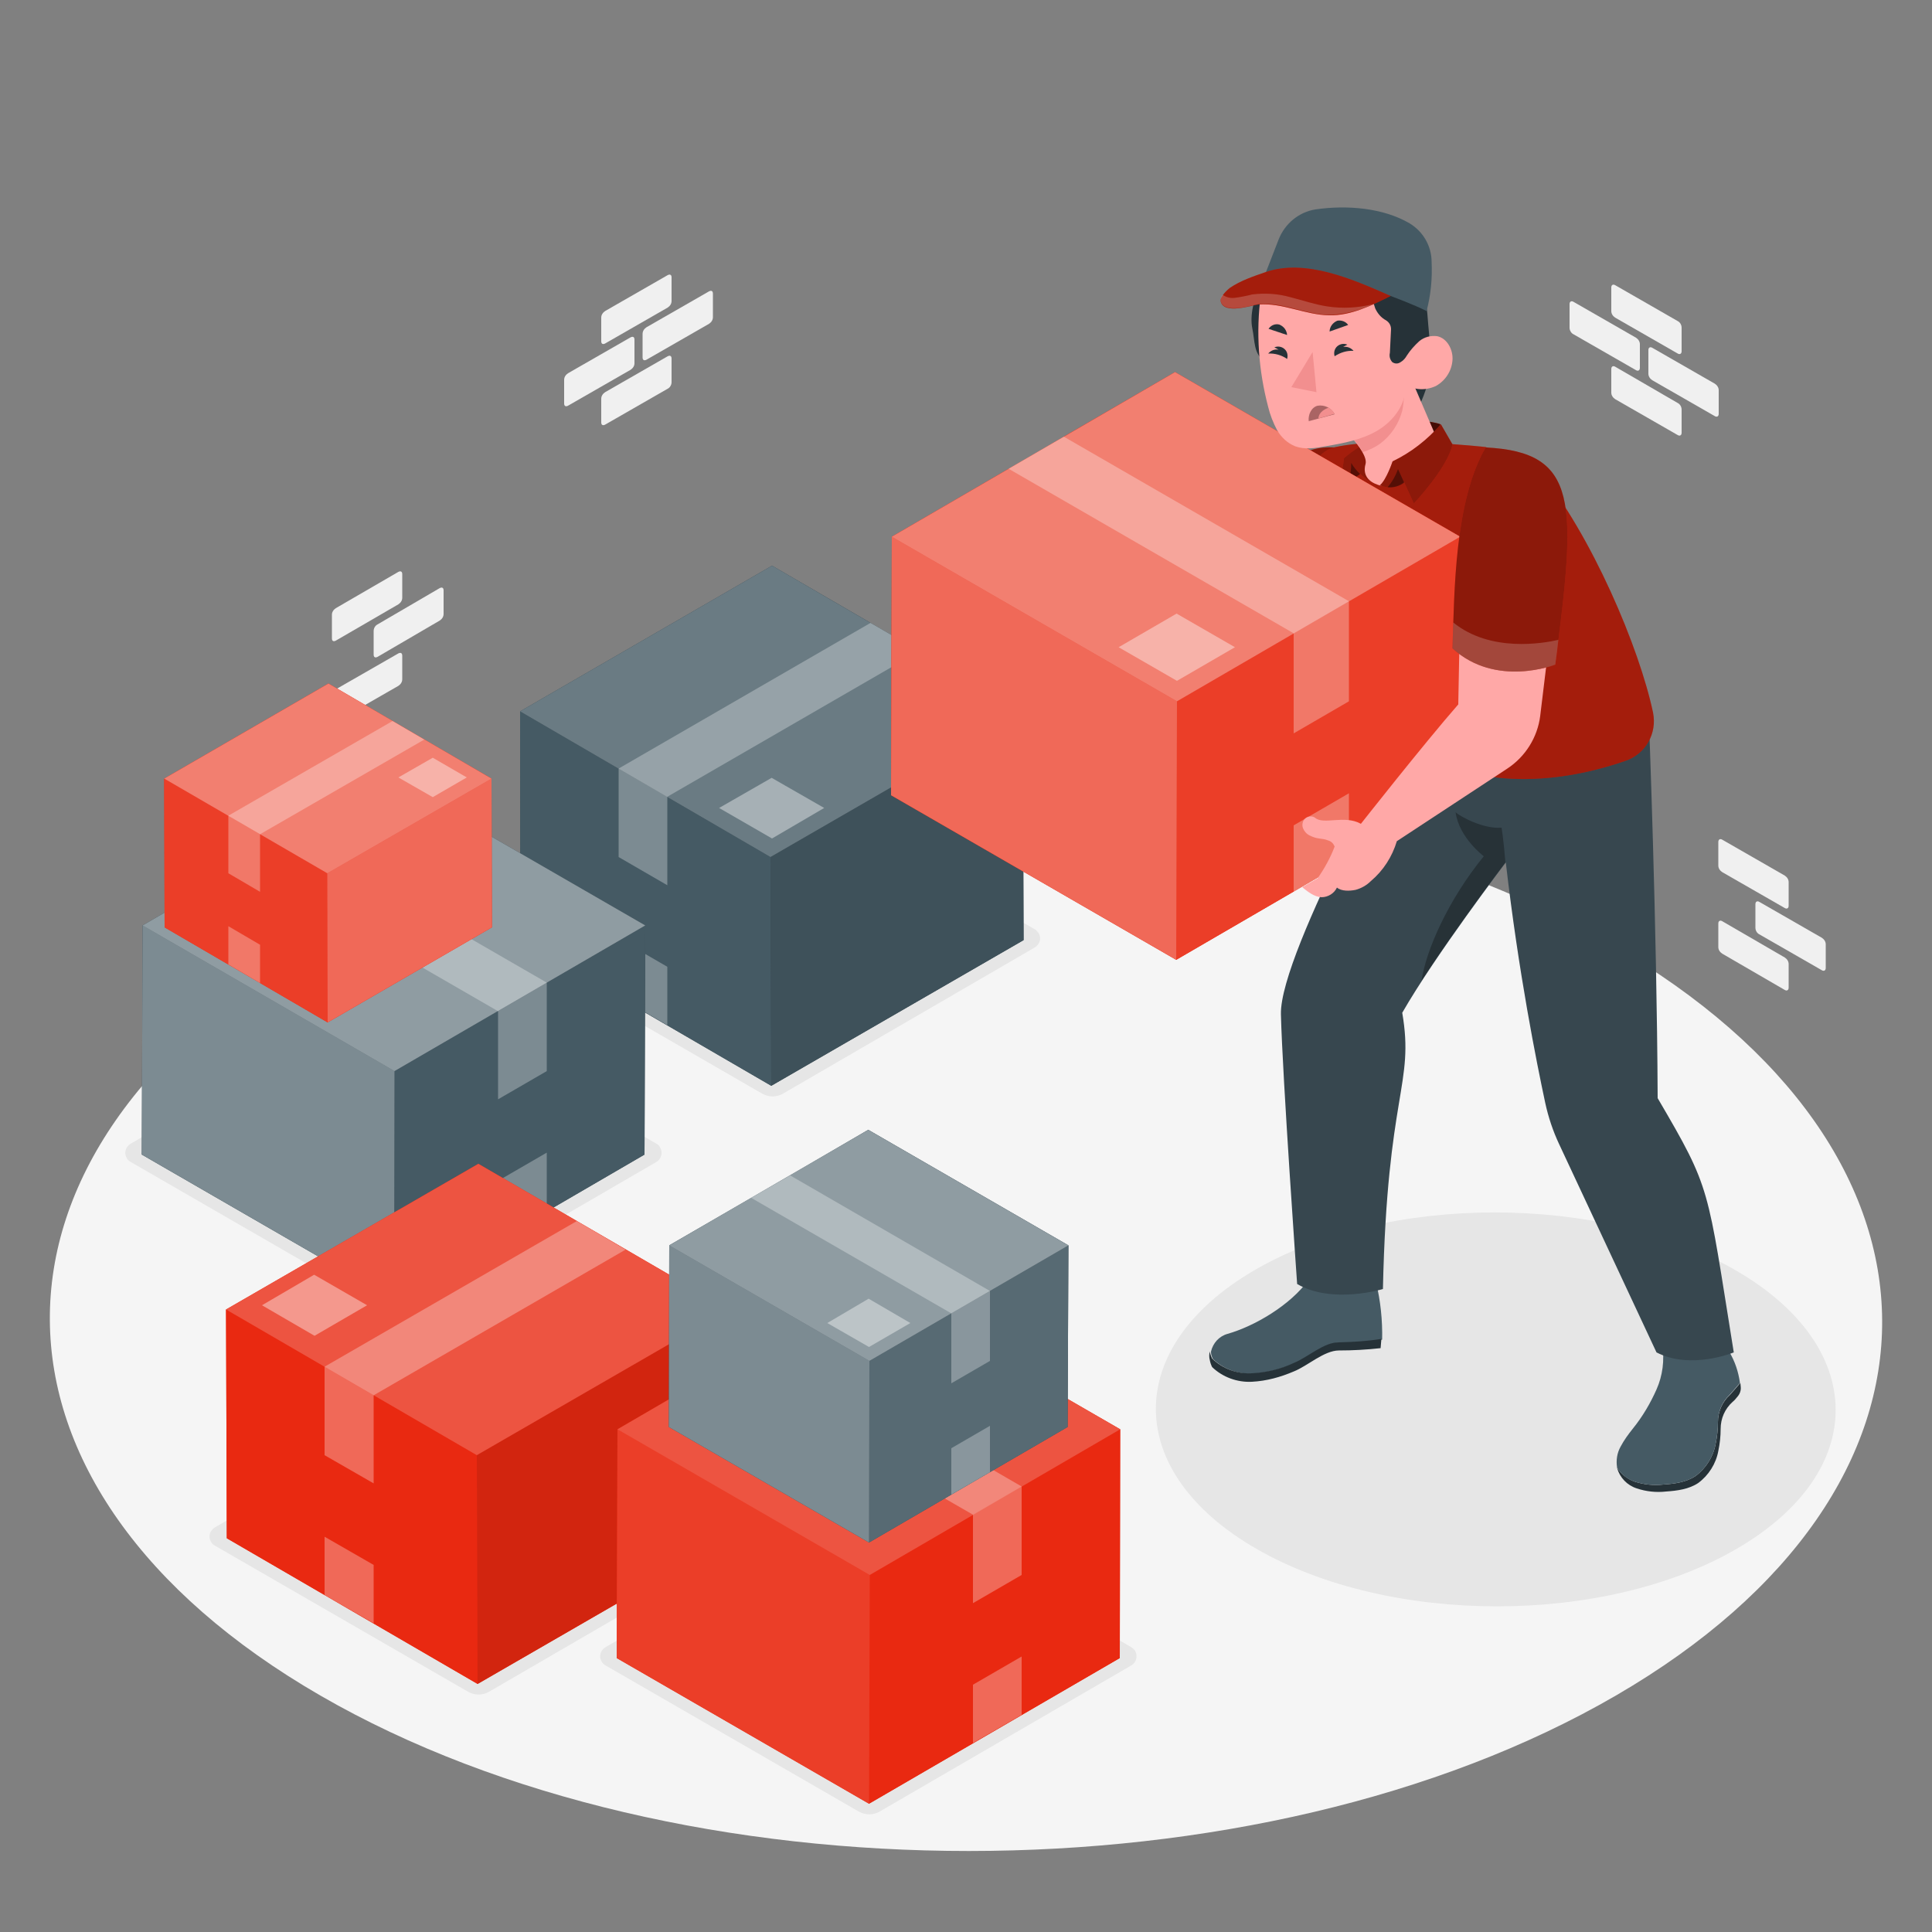 <?xml version="1.0" encoding="utf-8"?>
<!-- Generator: Adobe Illustrator 22.0.1, SVG Export Plug-In . SVG Version: 6.00 Build 0)  -->
<svg version="1.1" id="Calque_1" xmlns="http://www.w3.org/2000/svg" xmlns:xlink="http://www.w3.org/1999/xlink" x="0px" y="0px"
	 viewBox="0 0 500 500" style="enable-background:new 0 0 500 500;" xml:space="preserve">
<rect x="0" y="0" width="500" height="500" fill="#808080" stroke="none"/>
<style type="text/css">
	.st0{fill:#F5F5F5;}
	.st1{fill:#F0F0F0;}
	.st2{fill:#E6E6E6;}
	.st3{fill:#37474F;}
	.st4{fill:#455A64;}
	.st5{opacity:0.2;fill:#FFFFFF;enable-background:new    ;}
	.st6{opacity:0.1;enable-background:new    ;}
	.st7{opacity:0.3;fill:#FFFFFF;enable-background:new    ;}
	.st8{opacity:0.4;fill:#FFFFFF;enable-background:new    ;}
	.st9{fill:#E92911;}
	.st10{opacity:0.1;fill:#FFFFFF;enable-background:new    ;}
	.st11{fill:#263238;}
	.st12{opacity:0.3;enable-background:new    ;}
	.st13{opacity:0.4;enable-background:new    ;}
	.st14{opacity:0.7;enable-background:new    ;}
	.st15{fill:#FFA8A7;}
	.st16{fill:#F28F8F;}
</style>
<g id="freepik--Floor--inject-2">
	<path class="st0" d="M417.1,244.5c-92.9-53.6-243-53.6-335.3,0S-10,385.1,82.9,438.8s243,53.6,335.3,0S510,298.2,417.1,244.5z"/>
</g>
<g id="freepik--Bricks--inject-2">
	<path class="st1" d="M103.1,148c0.6-0.3,1-0.1,1,0.6v6.1c0,0.7-0.4,1.3-1,1.7l-16.2,9.4c-0.6,0.3-1,0.1-1-0.6v-6.1
		c0-0.7,0.4-1.3,1-1.7L103.1,148z"/>
	<path class="st1" d="M103.1,169.1c0.6-0.3,1-0.1,1,0.6v6.1c0,0.7-0.4,1.3-1,1.7l-16.2,9.3c-0.6,0.3-1,0.1-1-0.6v-6.1
		c0-0.7,0.4-1.3,1-1.7L103.1,169.1z"/>
	<path class="st1" d="M113.8,152.2c0.6-0.3,1-0.1,1,0.6v6.1c0,0.7-0.4,1.3-1,1.7L97.7,170c-0.6,0.3-1,0.1-1-0.6v-6.1
		c0-0.7,0.4-1.4,1-1.7L113.8,152.2z"/>
	<path class="st1" d="M172.8,71.2c0.6-0.3,1-0.1,1,0.6v6.1c0,0.7-0.4,1.3-1,1.7l-16.2,9.3c-0.6,0.3-1,0.1-1-0.6v-6.1
		c0-0.7,0.4-1.3,1-1.7L172.8,71.2z"/>
	<path class="st1" d="M172.8,92.2c0.6-0.3,1-0.1,1,0.6v6.1c0,0.7-0.4,1.4-1,1.7l-16.2,9.3c-0.6,0.3-1,0.1-1-0.6v-6.1
		c0-0.7,0.4-1.3,1-1.7L172.8,92.2z"/>
	<path class="st1" d="M163.2,87.3c0.6-0.3,1-0.1,1,0.6V94c0,0.7-0.4,1.3-1,1.7L147,105c-0.6,0.3-1,0.1-1-0.6v-6.1
		c0-0.7,0.4-1.3,1-1.7L163.2,87.3z"/>
	<path class="st1" d="M183.5,75.4c0.6-0.3,1-0.1,1,0.6v6.1c0,0.7-0.4,1.3-1,1.7l-16.2,9.3c-0.6,0.3-1,0.1-1-0.6v-6.1
		c0-0.7,0.4-1.3,1-1.7L183.5,75.4z"/>
	<path class="st1" d="M418,73.8c-0.5-0.3-1-0.1-1,0.6v6.1c0,0.7,0.4,1.3,1,1.7l16.2,9.3c0.5,0.3,1,0.1,1-0.6v-6.1
		c0-0.7-0.4-1.4-1-1.7L418,73.8z"/>
	<path class="st1" d="M418,94.9c-0.5-0.3-1-0.1-1,0.6v6.1c0,0.7,0.4,1.3,1,1.7l16.2,9.3c0.5,0.3,1,0.1,1-0.6V106
		c0-0.7-0.4-1.4-1-1.7L418,94.9z"/>
	<path class="st1" d="M427.6,90c-0.5-0.3-1-0.1-1,0.6v6.1c0,0.7,0.4,1.3,1,1.7l16.2,9.3c0.5,0.3,1,0.1,1-0.6v-6.1
		c0-0.7-0.4-1.3-1-1.7L427.6,90z"/>
	<path class="st1" d="M407.2,78.1c-0.5-0.3-1-0.1-1,0.6v6.1c0,0.7,0.4,1.4,1,1.7l16.2,9.3c0.5,0.3,1,0.1,1-0.6v-6.1
		c0-0.7-0.4-1.3-1-1.7L407.2,78.1z"/>
	<path class="st1" d="M445.7,217.3c-0.5-0.3-1-0.1-1,0.6v6.1c0,0.7,0.4,1.3,1,1.7l16.2,9.3c0.5,0.3,1,0.1,1-0.6v-6.1
		c0-0.7-0.4-1.3-1-1.7L445.7,217.3z"/>
	<path class="st1" d="M445.7,238.4c-0.5-0.3-1-0.1-1,0.6v6.1c0,0.7,0.4,1.3,1,1.7l16.2,9.4c0.5,0.3,1,0.1,1-0.6v-6.1
		c0-0.7-0.4-1.3-1-1.7L445.7,238.4z"/>
	<path class="st1" d="M455.3,233.4c-0.5-0.3-1-0.1-1,0.6v6.1c0,0.7,0.4,1.4,1,1.7l16.2,9.3c0.5,0.3,1,0.1,1-0.6v-6.1
		c0-0.7-0.4-1.3-1-1.7L455.3,233.4z"/>
</g>
<g id="freepik--Shadows--inject-2">
	<path class="st2" d="M267.8,240.5l-65.5-37.8c-1.7-1-3.8-1-5.5,0l-65.1,37.8c-1.3,0.8-1.8,2.4-1,3.7c0.2,0.4,0.6,0.8,1,1l65.5,37.8
		c1.7,1,3.8,1,5.5,0l65.1-37.8c1.3-0.8,1.8-2.4,1-3.7C268.5,241.1,268.2,240.7,267.8,240.5z"/>
	<path class="st2" d="M169.9,296l-65.5-37.8c-1.7-1-3.8-1-5.5,0l-65.1,37.8c-1.3,0.8-1.8,2.4-1,3.7c0.2,0.4,0.6,0.8,1,1l65.5,37.8
		c1.7,1,3.8,1,5.5,0l65.1-37.8c1.3-0.8,1.7-2.5,0.9-3.8C170.6,296.5,170.3,296.2,169.9,296z"/>
	<path class="st2" d="M191.7,395.3l-65.5-37.8c-1.7-1-3.8-1-5.5,0l-65.1,37.8c-1.3,0.8-1.8,2.4-1,3.7c0.2,0.4,0.6,0.8,1,1l65.5,37.8
		c1.7,1,3.8,1,5.5,0l65.1-37.8c1.5,0,2.7-0.9,2.7-2.4C194.5,396.2,193.2,395,191.7,395.3z"/>
	<path class="st2" d="M292.8,426.3l-65.5-37.8c-1.7-1-3.8-1-5.5,0l-65.1,37.8c-1.3,0.8-1.8,2.4-1,3.7c0.2,0.4,0.6,0.8,1,1l65.5,37.8
		c1.7,1,3.8,1,5.5,0l65.1-37.8c1.3-0.8,1.7-2.4,1-3.7C293.6,426.9,293.2,426.6,292.8,426.3z"/>
	<path class="st2" d="M449.1,328.7c-34.5-19.9-90.2-19.9-124.4,0s-34.1,52.2,0.4,72.1s90.2,19.9,124.4,0S483.6,348.6,449.1,328.7z"
		/>
</g>
<g id="freepik--Boxes--inject-2">
	<polygon class="st3" points="264.7,184.1 231.5,164.8 225.3,161.2 225.3,161.2 199.8,146.4 134.6,184.1 134.7,243.3 199.6,281 
		264.9,243.3 	"/>
	<polygon class="st4" points="134.6,184.1 199.8,146.4 264.7,184.1 199.4,221.8 	"/>
	<polygon class="st4" points="199.4,221.8 199.6,281 134.7,243.3 134.6,184.1 	"/>
	<polygon class="st4" points="264.7,184.1 264.9,243.3 199.6,281 199.4,221.8 	"/>
	<polygon class="st5" points="134.6,184.1 199.8,146.4 264.7,184.1 199.4,221.8 	"/>
	<polygon class="st6" points="264.7,184.1 264.9,243.3 199.6,281 199.4,221.8 	"/>
	<polygon class="st7" points="225.3,161.2 237.9,168.5 172.7,206.2 160.1,198.9 	"/>
	<polygon class="st7" points="160.1,221.8 172.7,229.1 172.7,206.2 160.1,198.9 	"/>
	<polygon class="st7" points="160.1,258 172.7,265.3 172.7,250.2 160.1,242.9 	"/>
	<polygon class="st8" points="213.3,209.1 199.7,201.3 186.1,209.1 199.8,217 	"/>
	<polygon class="st3" points="101.7,201.8 76.2,216.6 76.2,216.6 73.5,218.2 36.9,239.5 36.7,298.8 102,336.5 166.8,298.8 
		167,239.5 	"/>
	<polygon class="st4" points="167,239.5 101.7,201.8 36.9,239.5 102.1,277.2 	"/>
	<polygon class="st4" points="102.1,277.2 102,336.5 166.8,298.8 167,239.5 	"/>
	<polygon class="st4" points="36.9,239.5 36.7,298.8 102,336.5 102.1,277.2 	"/>
	<polygon class="st8" points="167,239.5 101.7,201.8 36.9,239.5 102.1,277.2 	"/>
	<polygon class="st7" points="36.9,239.5 36.7,298.8 102,336.5 102.1,277.2 	"/>
	<polygon class="st7" points="76.2,216.6 63.6,224 128.9,261.7 141.5,254.3 	"/>
	<polygon class="st7" points="141.5,277.2 128.9,284.5 128.9,261.7 141.5,254.3 	"/>
	<polygon class="st7" points="141.5,313.4 128.9,320.8 128.9,305.6 141.5,298.3 	"/>
	<polygon class="st9" points="127.2,201.5 107.6,190.1 101.6,186.6 101.6,186.6 85,176.9 42.5,201.5 42.6,240 84.8,264.6 127.3,240 
			"/>
	<polygon class="st9" points="42.5,201.5 85,176.9 127.2,201.5 84.7,226 	"/>
	<polygon class="st9" points="84.7,226 84.8,264.6 42.6,240 42.5,201.5 	"/>
	<polygon class="st9" points="127.2,201.5 127.3,240 84.8,264.6 84.7,226 	"/>
	<polygon class="st8" points="42.5,201.5 85,176.9 127.2,201.5 84.7,226 	"/>
	<polygon class="st10" points="84.7,226 84.8,264.6 42.6,240 42.5,201.5 	"/>
	<polygon class="st7" points="127.2,201.5 127.3,240 84.8,264.6 84.7,226 	"/>
	<polygon class="st7" points="101.6,186.6 109.8,191.4 67.3,215.9 59.1,211.1 	"/>
	<polygon class="st7" points="59.1,226 67.3,230.8 67.3,215.9 59.1,211.1 	"/>
	<polygon class="st7" points="59.1,249.6 67.3,254.4 67.3,244.5 59.1,239.7 	"/>
	<polygon class="st8" points="120.8,201.2 112,196.1 103.1,201.2 112,206.3 	"/>
	<polygon class="st9" points="188.7,338.9 154.8,319.2 149.3,316 149.3,316 123.8,301.2 58.5,338.9 58.7,398.1 123.6,435.8 
		188.9,398.1 	"/>
	<polygon class="st9" points="58.5,338.9 123.8,301.2 188.7,338.9 123.4,376.6 	"/>
	<polygon class="st9" points="123.4,376.6 123.6,435.8 58.7,398.1 58.5,338.9 	"/>
	<polygon class="st9" points="188.7,338.9 188.9,398.1 123.6,435.8 123.4,376.6 	"/>
	<polygon class="st5" points="58.5,338.9 123.8,301.2 188.7,338.9 123.4,376.6 	"/>
	<polygon class="st6" points="188.7,338.9 188.9,398.1 123.6,435.8 123.4,376.6 	"/>
	<polygon class="st7" points="149.3,316 161.9,323.4 96.7,361.1 84,353.7 	"/>
	<polygon class="st7" points="84,376.6 96.7,383.9 96.7,361.1 84,353.7 	"/>
	<polygon class="st7" points="84,412.8 96.7,420.1 96.7,405 84,397.7 	"/>
	<polygon class="st8" points="95,337.8 81.3,329.9 67.8,337.8 81.4,345.7 	"/>
	<polygon class="st9" points="224.6,332.2 199.2,347 199.2,347 193.7,350.2 159.8,369.9 159.6,429.1 224.9,466.8 289.8,429.1 
		289.9,369.9 	"/>
	<polygon class="st9" points="289.9,369.9 224.6,332.2 159.8,369.9 225.1,407.6 	"/>
	<polygon class="st9" points="225.1,407.6 224.9,466.8 289.8,429.1 289.9,369.9 	"/>
	<polygon class="st9" points="159.8,369.9 159.6,429.1 224.9,466.8 225.1,407.6 	"/>
	<polygon class="st5" points="289.9,369.9 224.6,332.2 159.8,369.9 225.1,407.6 	"/>
	<polygon class="st10" points="159.8,369.9 159.6,429.1 224.9,466.8 225.1,407.6 	"/>
	<polygon class="st7" points="199.2,347 186.5,354.4 251.8,392 264.4,384.7 	"/>
	<polygon class="st7" points="264.4,407.6 251.8,414.9 251.8,392 264.4,384.7 	"/>
	<polygon class="st7" points="264.4,443.8 251.8,451.1 251.8,436 264.4,428.7 	"/>
	<polygon class="st3" points="224.7,292.4 204.5,304.2 204.5,304.2 198.3,307.8 173.2,322.3 173.1,369.3 224.9,399.2 276.3,369.3 
		276.5,322.3 	"/>
	<polygon class="st4" points="276.5,322.3 224.7,292.4 173.2,322.3 225,352.2 	"/>
	<polygon class="st4" points="225,352.2 224.9,399.2 276.3,369.3 276.5,322.3 	"/>
	<polygon class="st4" points="173.2,322.3 173.1,369.3 224.9,399.2 225,352.2 	"/>
	<polygon class="st8" points="276.5,322.3 224.7,292.4 173.2,322.3 225,352.2 	"/>
	<polygon class="st10" points="225,352.2 224.9,399.2 276.3,369.3 276.5,322.3 	"/>
	<polygon class="st7" points="173.2,322.3 173.1,369.3 224.9,399.2 225,352.2 	"/>
	<polygon class="st7" points="204.5,304.2 194.4,310 246.2,339.9 256.2,334.1 	"/>
	<polygon class="st7" points="256.2,352.2 246.2,358 246.2,339.9 256.2,334.1 	"/>
	<polygon class="st7" points="256.2,381 246.2,386.8 246.2,374.8 256.2,369 	"/>
	<polygon class="st8" points="235.6,342.4 224.8,336.1 214.1,342.4 224.9,348.6 	"/>
</g>
<g id="freepik--Character--inject-2">
	<path class="st4" d="M313.9,351.7c2.7,2.6,6.5,4,10.3,3.8c3.8-0.2,7.5-1.2,10.9-2.7c3.5-1.4,7.8-5.4,11.6-5.3c3.7,0,7.4-0.3,11-0.8
		c0.1-5-0.4-10-1.6-14.9l-17.5-0.5c-4.7,6.5-13.9,11.9-20.9,13.9c-2.2,0.6-3.8,2.4-4.3,4.6c0,0,0,0.1,0,0.1
		C313.4,350.5,313.6,351.1,313.9,351.7z"/>
	<path class="st11" d="M346.5,347.4c-3.8-0.1-8.1,3.9-11.6,5.3c-3.4,1.6-7.1,2.5-10.9,2.7c-3.8,0.2-7.5-1.1-10.3-3.8
		c-0.3-0.6-0.5-1.2-0.6-1.8c0,0,0-0.1,0-0.1c-0.2,0.8-0.2,1.6,0,2.3c0.1,0.6,0.3,1.2,0.6,1.8c2.7,2.6,6.5,4,10.3,3.8
		c3.8-0.2,7.4-1.2,10.9-2.7c3.5-1.4,7.8-5.4,11.6-5.4c3.6,0,7.2-0.2,10.8-0.6c0.1-0.8,0.1-1.6,0.2-2.4
		C353.9,347.1,350.2,347.3,346.5,347.4z"/>
	<path class="st11" d="M444.6,368c0,1.9-0.2,3.8-0.6,5.7c-0.6,3.3-2.5,6.3-5.2,8.3c-2.4,1.6-5.4,2-8.3,2.2c-2.6,0.3-5.1,0-7.6-0.8
		c-1.8-0.7-3.4-1.9-4.4-3.6c0,0,0,0.1,0,0.1c0.7,2.5,2.6,4.5,5.1,5.3c2.4,0.8,5,1.1,7.6,0.8c2.9-0.2,5.9-0.6,8.3-2.2
		c2.7-2,4.6-5,5.2-8.3c0.4-1.9,0.6-3.8,0.6-5.7c0-2.7,1.1-5.2,3.1-7c0.5-0.4,0.9-0.9,1.3-1.4c0.6-0.7,0.9-1.6,0.8-2.5
		c0-0.4-0.1-0.7-0.1-1c-0.7,0.8-2.3,2.7-2.7,3.1C445.7,362.8,444.6,365.4,444.6,368z"/>
	<path class="st4" d="M430.2,348.1c0.6,3.9,0.1,7.9-1.5,11.5c-1.6,3.6-3.6,7-6.1,10.1c-1.2,1.5-2.3,3-3.2,4.7
		c-0.9,1.6-1.2,3.5-0.9,5.4c1,1.7,2.6,3,4.4,3.6c2.4,0.8,5,1.1,7.6,0.8c2.9-0.2,5.9-0.6,8.3-2.2c2.7-2,4.6-5,5.2-8.3
		c0.4-1.9,0.6-3.8,0.6-5.7c0-2.7,1.1-5.2,3-7c0.4-0.4,2-2.3,2.7-3.1c-0.4-2.9-1.3-5.6-2.8-8.1L430.2,348.1z"/>
	<path class="st3" d="M365.9,184.7c0,0-34.8,61.6-34.4,77.8s4.2,69.8,4.2,69.8c9.1,5.3,22.2,1.3,22.2,1.3c1.1-51,8.2-52.8,5-71.5
		c8.6-15,26.8-38.9,26.8-38.9c3.3,28.6,8,51.9,10.2,62.2c0.8,3.7,2,7.3,3.6,10.7l25.2,53.9c8.9,4.6,20,0,20,0
		c-7-43.3-5.7-41.9-19.7-65.8c-0.2-45.1-2.3-98.8-2.3-98.8L365.9,184.7z"/>
	<path class="st12" d="M376.7,210.2c0.9,6.6,7.3,11.4,7.3,11.4c-9.3,11.4-15,24.5-16.1,32.2c9.2-14.2,21.7-30.6,21.7-30.6
		c-0.5-6.2-1-9-1-9C384,214.6,378,211.4,376.7,210.2z"/>
	<path class="st9" d="M345.6,115.8c-9.4-0.5-11.9,4.4-17.9,9.9c-6,5.6-17.2,16.4-17.2,16.4c0.9,7.6,5.6,14.2,12.4,17.6l20.8-15.3
		L345.6,115.8z"/>
	<path class="st13" d="M345.6,115.8c-9.4-0.5-11.9,4.4-17.9,9.9c-6,5.6-17.2,16.4-17.2,16.4c0.9,7.6,5.6,14.2,12.4,17.6l20.8-15.3
		L345.6,115.8z"/>
	<path class="st9" d="M420.7,196.9c-12.4,4.3-36.9,9.8-57.2-4.6c-2.5-1.8-3.6-5-2.7-7.9c0.8-2.6,1-2.7-1.9-14.6
		c-2.9-11.6-20.2-29.4-20.8-35.6s0.2-16.9,7.5-18.5c13.5-2.9,38.9,0,38.9,0l13.4,5.6c14.1,17.2,26.4,46.5,29.9,63.1
		C428.9,189.8,425.9,195.1,420.7,196.9z"/>
	<path class="st12" d="M420.7,196.9c-12.4,4.3-36.9,9.8-57.2-4.6c-2.5-1.8-3.6-5-2.7-7.9c0.8-2.6,1-2.7-1.9-14.6
		c-2.9-11.6-20.2-29.4-20.8-35.6s0.2-16.9,7.5-18.5c13.5-2.9,38.9,0,38.9,0l13.4,5.6c14.1,17.2,26.4,46.5,29.9,63.1
		C428.9,189.8,425.9,195.1,420.7,196.9z"/>
	<path class="st11" d="M327.3,93.6c-2.9-2.1-2.5-5.2-3.2-8.6s0.4-7.9,2.2-10.9c2-10.7,39.9-9.4,40.2-1.6c1.7-0.8,2.7,6.8,2.9,8.7
		c0.5,7.2,1.7,13.1-0.5,19.9c-1.2,3.5-2.9,7.2-6.2,8.8L327.3,93.6z"/>
	<path class="st9" d="M372.8,109.8c-2.4-0.9-7.6-1.1-7.6-1.1l4.5,7.1L372.8,109.8z"/>
	<path class="st14" d="M372.8,109.8c-2.4-0.9-7.6-1.1-7.6-1.1l4.5,7.1L372.8,109.8z"/>
	<path class="st9" d="M356.3,113.4c-3.1,1.2-6,3-8.5,5.2c-0.2,2.5-0.8,5-1.6,7.4c2.1-0.9,4-2,5.8-3.4c1.2,1.2,2.7,2.1,4.3,2.5
		c0.4-1.9,0.6-3.8,0.8-5.8C357.1,117.3,356.8,115.3,356.3,113.4z"/>
	<path class="st13" d="M356.3,113.4c-3.1,1.2-6,3-8.5,5.2c-0.2,2.5-0.8,5-1.6,7.4c2.1-0.9,4-2,5.8-3.4c1.2,1.2,2.7,2.1,4.3,2.5
		c0.4-1.9,0.6-3.8,0.8-5.8C357.1,117.3,356.8,115.3,356.3,113.4z"/>
	<path class="st13" d="M349,124.7c1-0.6,2-1.3,3-2c-0.9-0.9-1.7-1.8-2.3-2.9C349.7,121.4,349.5,123.1,349,124.7z"/>
	<path class="st15" d="M345.3,108.6c0,0,9,8.1,8.1,11.5c-0.4,1.3-0.6,4,3,5.3c4.8,1.9,12.1-2.8,15.1-6.9c0.7-0.7,1.2-1.7,1.3-2.8
		l-8.4-19.6L345.3,108.6z"/>
	<path class="st16" d="M362.9,106.3c0.6-3,0.6-6-0.1-9l-17.4,11.4c0,0,5.2,4.6,7.3,8.3c1.6-0.5,3.1-1.2,4.5-2.2
		C360,112.7,362,109.7,362.9,106.3z"/>
	<path class="st9" d="M357.1,125.6c1.7-1.4,3.3-6.2,3.3-6.2c4.8-2.3,9-5.6,12.5-9.6l3,5.2c-1.2,6-10,15.3-10,15.3l-2.5-5.5
		C361.6,126.2,359.2,126.5,357.1,125.6z"/>
	<path class="st13" d="M357.1,125.6c1.7-1.4,3.3-6.2,3.3-6.2c4.8-2.3,9-5.6,12.5-9.6l3,5.2c-1.2,6-10,15.3-10,15.3l-2.5-5.5
		C361.6,126.2,359.2,126.5,357.1,125.6z"/>
	<path class="st13" d="M359.1,126.1c1.5,0.2,3.1-0.3,4.3-1.2l-1.6-3.5C361.2,123.1,360.3,124.7,359.1,126.1z"/>
	<polygon class="st9" points="304.1,96.3 275.3,113 275.3,113 270.7,115.7 230.8,138.9 230.6,205.8 304.4,248.4 377.7,205.8 
		377.9,138.9 	"/>
	<polygon class="st9" points="377.9,138.9 304.1,96.3 230.8,138.9 304.6,181.5 	"/>
	<polygon class="st9" points="304.6,181.5 304.4,248.4 377.7,205.8 377.9,138.9 	"/>
	<polygon class="st9" points="230.8,138.9 230.6,205.8 304.4,248.4 304.6,181.5 	"/>
	<polygon class="st8" points="377.9,138.9 304.1,96.3 230.8,138.9 304.6,181.5 	"/>
	<polygon class="st10" points="304.6,181.5 304.4,248.4 377.7,205.8 377.9,138.9 	"/>
	<polygon class="st7" points="230.8,138.9 230.6,205.8 304.4,248.4 304.6,181.5 	"/>
	<polygon class="st7" points="275.3,113 261,121.3 334.8,163.9 349.1,155.6 	"/>
	<polygon class="st7" points="349.1,181.5 334.8,189.8 334.8,163.9 349.1,155.6 	"/>
	<polygon class="st7" points="349.1,222.5 334.8,230.8 334.8,213.6 349.1,205.3 	"/>
	<polygon class="st8" points="319.6,167.5 304.5,158.8 289.5,167.5 304.6,176.2 	"/>
	<path class="st15" d="M377.8,161.1l-0.4,21.2c-9,10.3-25.2,30.9-25.2,30.9c-4.3-2.4-9.7,0.4-11.9-1.6c-0.8-0.5-1.9-0.4-2.6,0.3
		c-0.6,0.6-0.8,1.6-0.5,2.4c0.3,0.8,0.9,1.5,1.7,1.9c0.8,0.4,1.6,0.7,2.5,0.8c0.8,0.1,1.6,0.2,2.3,0.5c0.8,0.2,1.4,0.8,1.7,1.6
		c-1.1,2.9-2.6,5.6-4.4,8.2l-4,2.3c1.5,1.2,3.1,2.5,5,2.6c1.7,0,3.3-1,4-2.5c1.2,1,3.3,0.9,4.8,0.6c1.5-0.4,2.9-1.2,4-2.3
		c3.2-2.7,5.5-6.3,6.7-10.3l28.6-18.8c4.7-3.1,7.8-8.1,8.5-13.6l2.4-19.8L377.8,161.1z"/>
	<path class="st9" d="M384.5,115.8c-8.1,13.9-8.1,37.3-8.6,52c11.3,10.3,26.6,4.2,26.6,4.2C407.9,130.3,408.8,117,384.5,115.8z"/>
	<path class="st13" d="M384.5,115.8c-8.1,13.9-8.1,37.3-8.6,52c11.3,10.3,26.6,4.2,26.6,4.2C407.9,130.3,408.8,117,384.5,115.8z"/>
	<path class="st5" d="M376.1,161.1c-0.1,2.4-0.1,4.6-0.2,6.7c11.3,10.3,26.6,4.2,26.6,4.2c0.3-2.2,0.6-4.4,0.8-6.4
		C399.3,166.5,385.7,168.9,376.1,161.1z"/>
	<path class="st15" d="M326.3,76.3c-1.3,9.7-0.6,19.5,1.9,29c0.5,2.1,1.3,4.1,2.3,6c1.1,1.9,2.7,3.4,4.7,4.2c2.5,0.9,5.2,0.5,7.8,0
		c4.7-0.8,9.6-1.7,13.7-4.2s7.4-7,7-11.8c2.4,1.5,5.3,1.6,7.9,0.4c2.5-1.4,4.1-3.9,4.3-6.7c0.2-2.7-1.4-5.7-4-6.2
		c-1.6-0.2-3.3,0.2-4.6,1.3c-1.2,1.1-2.3,2.3-3.2,3.7c-0.4,0.7-0.9,1.3-1.6,1.7c-0.7,0.5-1.5,0.5-2.2,0c-0.6-0.7-0.8-1.5-0.6-2.4
		l0.3-6.1c0-1-0.5-1.8-1.3-2.3c-1.3-0.7-2.2-1.8-2.8-3.1c-0.4-1.2-0.7-2.4-0.8-3.7c0-0.8-0.7-1.5-1.5-1.5c-0.2,0-0.4,0-0.6,0.1
		C344.9,78.3,334.7,78.5,326.3,76.3z"/>
	<polygon class="st16" points="339.7,91.1 334.2,100.2 340.7,101.5 	"/>
	<path class="st16" d="M338.7,109l6.7-1.8c-0.8-1.6-2.6-2.5-4.4-2.2C339.4,105.4,338.5,107.3,338.7,109z"/>
	<path class="st12" d="M338.7,109l6.7-1.8c-0.8-1.6-2.6-2.5-4.4-2.2C339.4,105.4,338.5,107.3,338.7,109z"/>
	<path class="st11" d="M333.1,86.7l-4.8-1.6c0.6-0.9,1.7-1.4,2.8-1.1C332.3,84.5,333,85.5,333.1,86.7z"/>
	<path class="st11" d="M344.1,85.8l4.8-1.7c-0.6-0.9-1.8-1.3-2.8-1.1C344.9,83.5,344.1,84.6,344.1,85.8z"/>
	<path class="st16" d="M343.9,105.5c-0.7,0.2-2.6,1-2.7,2.8l4.2-1.2C345.1,106.5,344.5,105.9,343.9,105.5z"/>
	<path class="st11" d="M347.6,89.8c0.3-0.2,0.7-0.4,1.1-0.6c-0.9-0.4-1.9-0.2-2.6,0.4c-0.7,0.6-1,1.6-0.7,2.6c1.5-1,3.2-1.5,4.9-1.4
		C349.6,90,348.6,89.6,347.6,89.8z"/>
	<path class="st11" d="M330.9,90.5c-0.3-0.2-0.7-0.4-1.1-0.6c0.9-0.4,1.9-0.2,2.6,0.4c0.7,0.6,1,1.6,0.7,2.6c-1.4-1-3.2-1.5-4.9-1.4
		C328.9,90.7,329.9,90.3,330.9,90.5z"/>
	<path class="st4" d="M327.6,70.5l3.3-8.5c1.6-4.1,5.2-7.1,9.5-7.8c8.2-1.2,17.6-0.4,24.4,3.6c3.5,2.1,5.7,5.9,5.7,10
		c0.2,4.3-0.2,8.5-1.3,12.7c-3.1-1.6-9.3-3.9-9.3-3.9L327.6,70.5z"/>
	<path class="st9" d="M359.9,76.6c-5,2.5-10.3,5.1-15.9,5c-6.2-0.1-12.1-3.3-18.3-2.8c-1.5,0.1-9.1,2.8-9.8-0.9
		c-0.2-1.2,2-3.1,2.4-3.4c2.8-1.9,6.1-3,9.3-4.1C337.8,66.9,350,72.2,359.9,76.6z"/>
	<path class="st12" d="M359.9,76.6c-5,2.5-10.3,5.1-15.9,5c-6.2-0.1-12.1-3.3-18.3-2.8c-1.5,0.1-9.1,2.8-9.8-0.9
		c-0.2-1.2,2-3.1,2.4-3.4c2.8-1.9,6.1-3,9.3-4.1C337.8,66.9,350,72.2,359.9,76.6z"/>
	<path class="st5" d="M343.5,79.3c-3.3-0.5-6.4-1.6-9.6-2.4c-3.2-0.9-6.5-1.1-9.8-0.7c-1.6,0.4-3.1,0.7-4.7,0.9
		c-1.1,0.1-2.1-0.2-3-0.8c-0.3,0.4-0.5,0.9-0.5,1.5c0.7,3.7,8.4,1.1,9.8,0.9c6.2-0.6,12.1,2.7,18.3,2.8c3.9-0.1,7.8-1.1,11.4-2.8
		C351.4,79.7,347.4,79.9,343.5,79.3z"/>
</g>
</svg>
